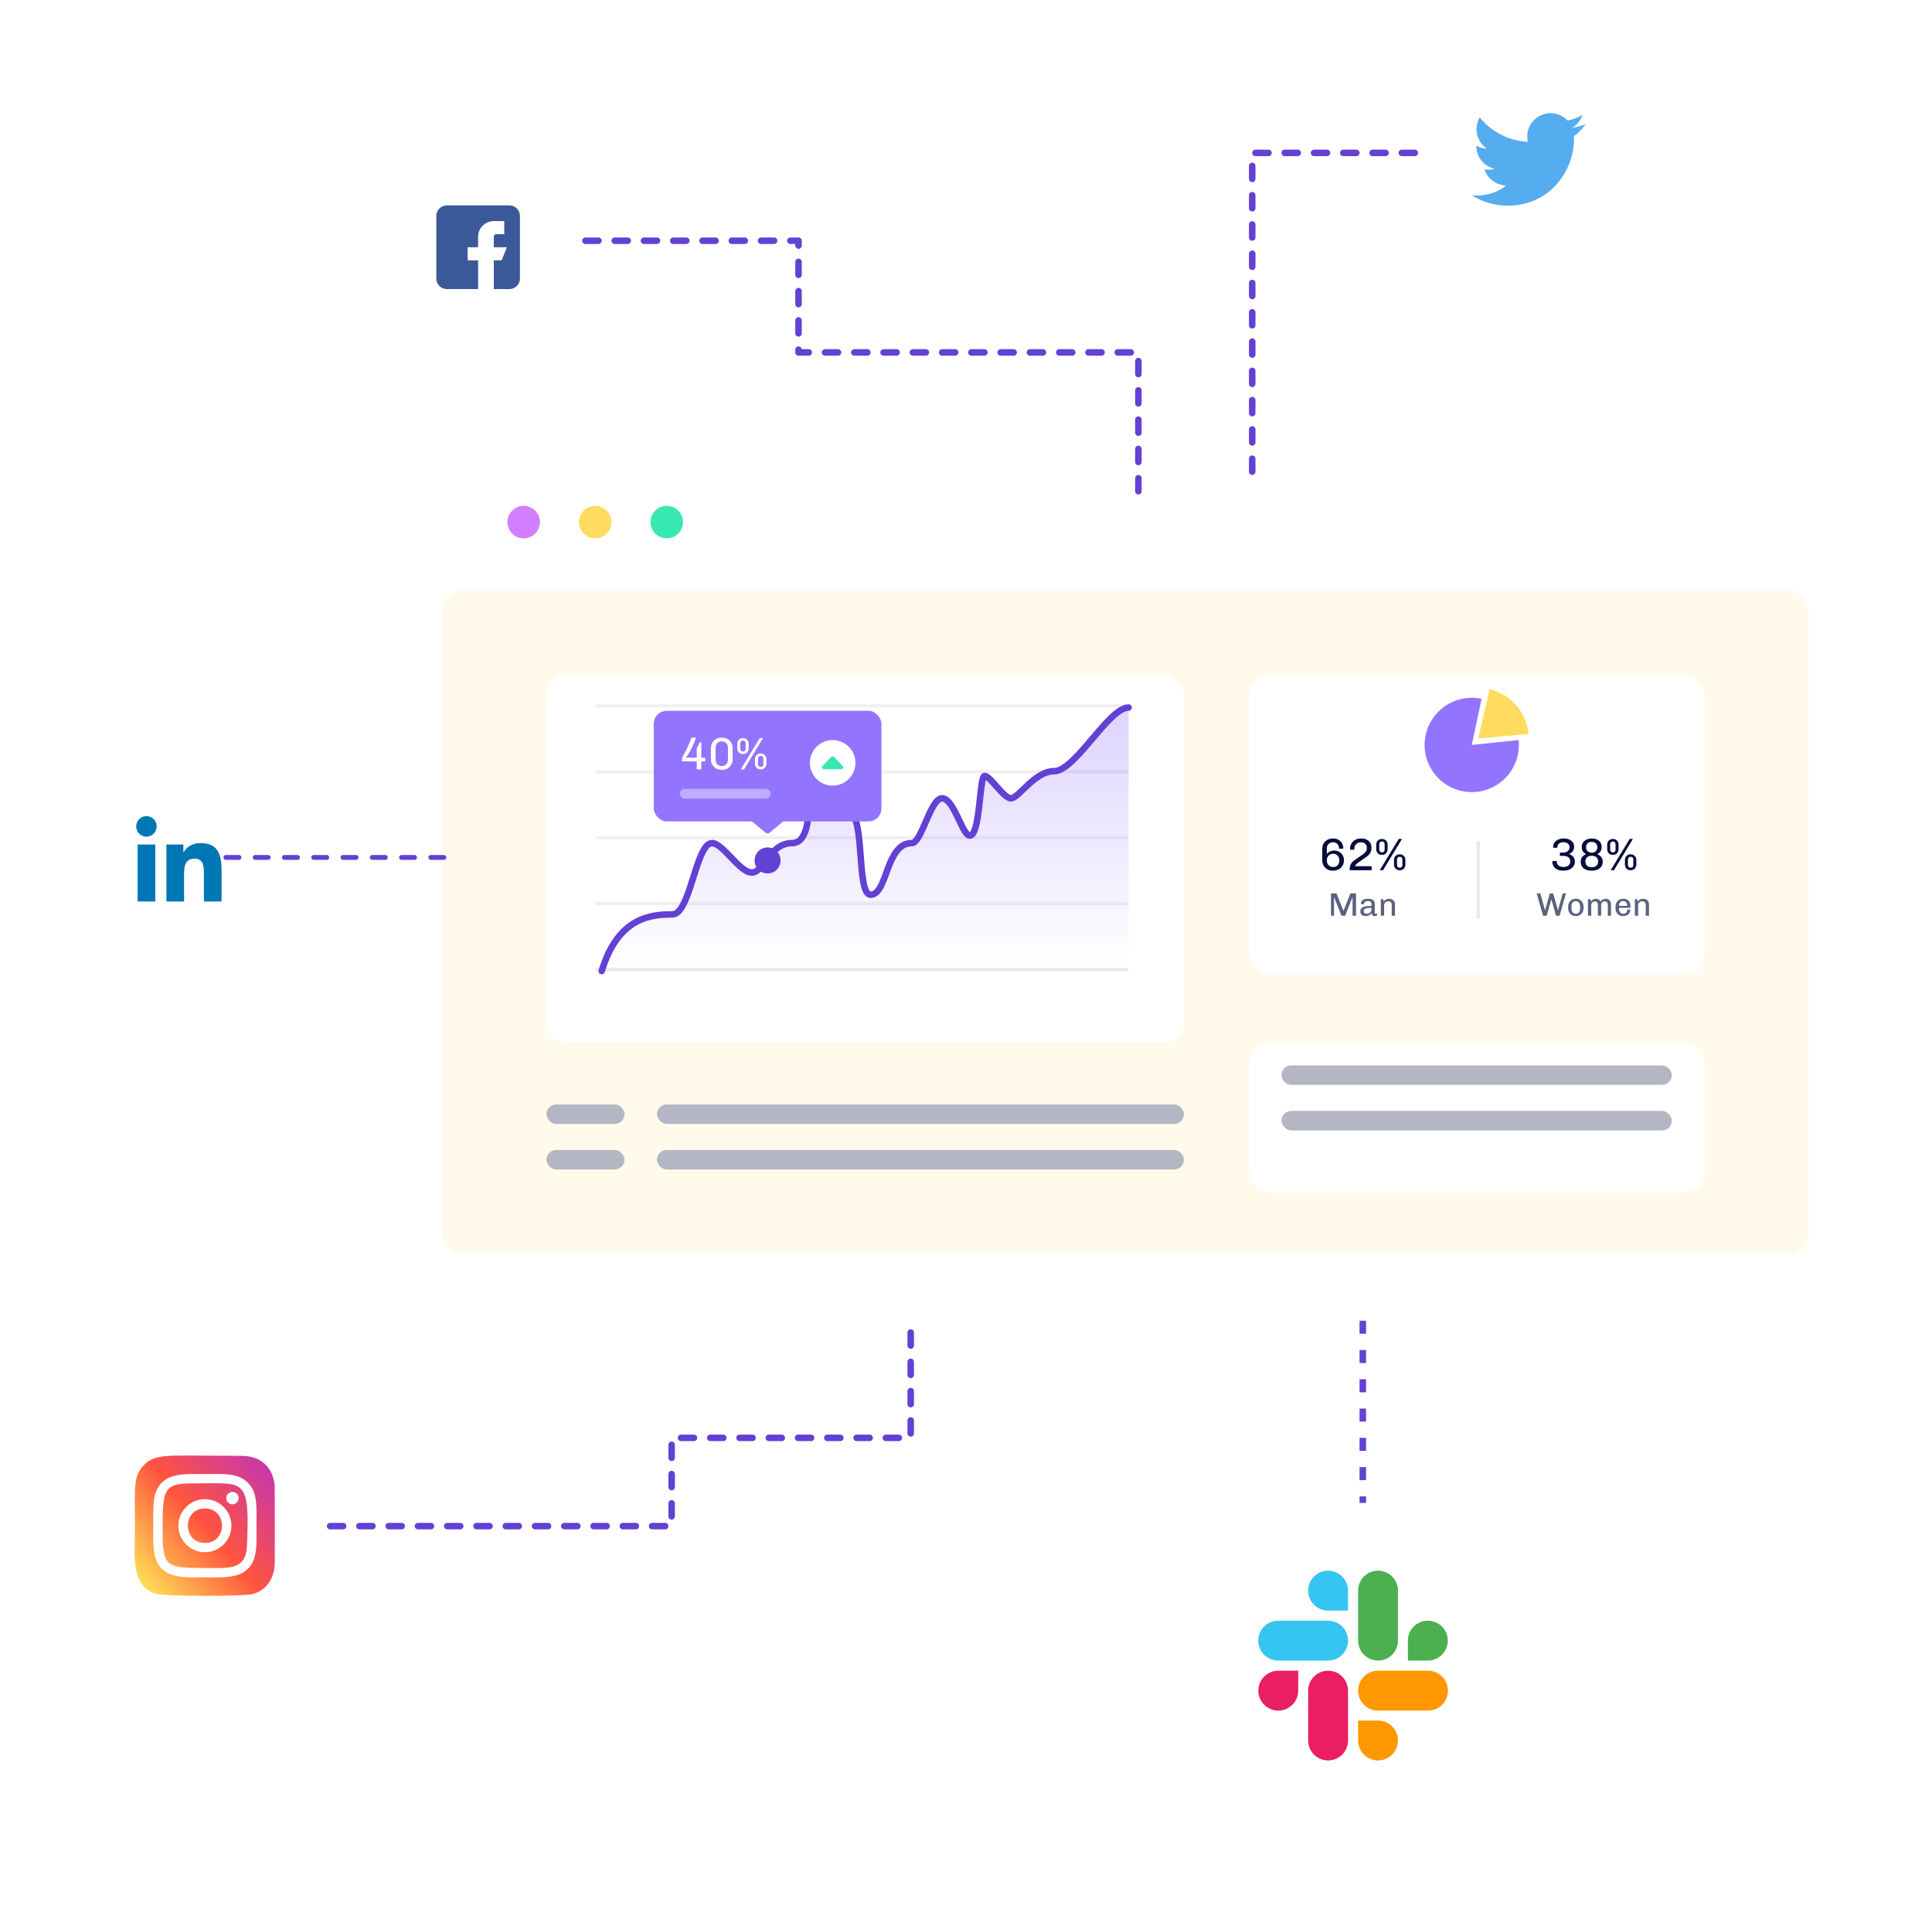 <svg width="594" height="588" viewBox="0 0 594 588" fill="none" xmlns="http://www.w3.org/2000/svg">
<g filter="url(#filter0_d_122_1727)">
<rect x="136" y="138.5" width="420" height="266" rx="6" fill="white"/>
</g>
<rect x="136" y="181.5" width="420" height="204" rx="6" fill="#FFFAEC"/>
<g filter="url(#filter1_d_122_1727)">
<rect x="384" y="201.5" width="140" height="92" rx="6" fill="white"/>
</g>
<line opacity="0.3" x1="454.5" y1="258.5" x2="454.5" y2="282.5" stroke="#B4B6C4"/>
<path d="M455.515 214.817C452.52 214.18 449.4 214.508 446.602 215.754C443.805 216.999 441.474 219.098 439.943 221.75C438.412 224.402 437.759 227.47 438.079 230.516C438.4 233.561 439.675 236.427 441.724 238.702C443.773 240.978 446.49 242.546 449.485 243.183C452.48 243.82 455.6 243.492 458.398 242.246C461.195 241.001 463.526 238.902 465.057 236.25C466.588 233.598 467.241 230.53 466.921 227.484L452.5 229L455.515 214.817Z" fill="#9374FF"/>
<path d="M457.971 211.894C461.161 212.627 464.037 214.351 466.187 216.819C468.337 219.287 469.651 222.372 469.94 225.633L454.5 227L457.971 211.894Z" fill="#FFDC60"/>
<path d="M409.728 267.64C409.112 267.64 408.561 267.505 408.076 267.234C407.591 266.954 407.208 266.571 406.928 266.086C406.657 265.601 406.522 265.041 406.522 264.406V260.99C406.522 260.346 406.662 259.781 406.942 259.296C407.222 258.811 407.605 258.433 408.09 258.162C408.575 257.891 409.126 257.756 409.742 257.756H409.91C410.498 257.756 411.025 257.882 411.492 258.134C411.959 258.377 412.327 258.731 412.598 259.198C412.869 259.665 413.004 260.229 413.004 260.892H411.688C411.688 260.248 411.511 259.758 411.156 259.422C410.811 259.077 410.372 258.904 409.84 258.904C409.476 258.904 409.149 258.988 408.86 259.156C408.571 259.315 408.342 259.539 408.174 259.828C408.015 260.117 407.936 260.444 407.936 260.808V262.516C408.207 262.171 408.543 261.909 408.944 261.732C409.345 261.545 409.751 261.452 410.162 261.452C410.731 261.452 411.245 261.578 411.702 261.83C412.159 262.073 412.523 262.418 412.794 262.866C413.065 263.314 413.2 263.846 413.2 264.462C413.2 265.097 413.051 265.652 412.752 266.128C412.463 266.604 412.066 266.977 411.562 267.248C411.058 267.509 410.498 267.64 409.882 267.64H409.728ZM409.868 266.534C410.269 266.534 410.61 266.45 410.89 266.282C411.17 266.105 411.389 265.862 411.548 265.554C411.707 265.246 411.786 264.891 411.786 264.49C411.786 264.07 411.702 263.711 411.534 263.412C411.375 263.104 411.151 262.866 410.862 262.698C410.582 262.53 410.251 262.446 409.868 262.446C409.485 262.446 409.149 262.535 408.86 262.712C408.571 262.88 408.342 263.118 408.174 263.426C408.015 263.725 407.936 264.075 407.936 264.476C407.936 264.896 408.015 265.26 408.174 265.568C408.342 265.876 408.571 266.114 408.86 266.282C409.159 266.45 409.495 266.534 409.868 266.534ZM414.981 267.5V267.066C414.981 266.478 415.107 265.974 415.359 265.554C415.611 265.134 415.975 264.756 416.451 264.42L419.125 262.572C419.433 262.357 419.695 262.096 419.909 261.788C420.124 261.48 420.231 261.111 420.231 260.682C420.231 260.131 420.068 259.702 419.741 259.394C419.424 259.086 418.957 258.932 418.341 258.932C417.968 258.932 417.632 259.016 417.333 259.184C417.044 259.352 416.815 259.581 416.647 259.87C416.479 260.159 416.395 260.486 416.395 260.85C416.395 260.915 416.395 260.976 416.395 261.032C416.395 261.088 416.4 261.144 416.409 261.2H415.079C415.079 261.135 415.079 261.088 415.079 261.06C415.079 261.023 415.079 260.985 415.079 260.948C415.079 260.323 415.219 259.772 415.499 259.296C415.789 258.811 416.181 258.433 416.675 258.162C417.179 257.891 417.753 257.756 418.397 257.756H418.565C419.219 257.756 419.774 257.877 420.231 258.12C420.698 258.363 421.053 258.699 421.295 259.128C421.547 259.548 421.673 260.047 421.673 260.626C421.673 261.111 421.589 261.536 421.421 261.9C421.263 262.264 421.043 262.581 420.763 262.852C420.493 263.123 420.185 263.375 419.839 263.608L417.347 265.33C417.207 265.423 417.086 265.531 416.983 265.652C416.881 265.764 416.801 265.876 416.745 265.988C416.699 266.091 416.666 266.184 416.647 266.268H421.715V267.5H414.981ZM424.211 267.5L430.049 257.896H431.043L425.219 267.5H424.211ZM424.813 262.796C424.486 262.796 424.197 262.721 423.945 262.572C423.693 262.413 423.492 262.203 423.343 261.942C423.203 261.681 423.133 261.396 423.133 261.088V259.59C423.133 259.282 423.203 259.002 423.343 258.75C423.492 258.489 423.693 258.283 423.945 258.134C424.197 257.975 424.486 257.896 424.813 257.896H424.939C425.284 257.896 425.578 257.975 425.821 258.134C426.073 258.283 426.269 258.489 426.409 258.75C426.558 259.002 426.633 259.282 426.633 259.59V261.088C426.633 261.396 426.558 261.681 426.409 261.942C426.269 262.203 426.073 262.413 425.821 262.572C425.578 262.721 425.289 262.796 424.953 262.796H424.813ZM424.883 262.026C425.153 262.026 425.359 261.947 425.499 261.788C425.639 261.629 425.709 261.429 425.709 261.186V259.492C425.709 259.259 425.639 259.063 425.499 258.904C425.359 258.745 425.153 258.666 424.883 258.666C424.631 258.666 424.43 258.745 424.281 258.904C424.131 259.063 424.057 259.259 424.057 259.492V261.186C424.057 261.429 424.131 261.629 424.281 261.788C424.43 261.947 424.631 262.026 424.883 262.026ZM430.273 267.514C429.946 267.514 429.657 267.439 429.405 267.29C429.153 267.131 428.952 266.921 428.803 266.66C428.663 266.399 428.593 266.114 428.593 265.806V264.308C428.593 264 428.663 263.72 428.803 263.468C428.952 263.207 429.153 263.001 429.405 262.852C429.657 262.693 429.946 262.614 430.273 262.614H430.399C430.744 262.614 431.038 262.693 431.281 262.852C431.533 263.001 431.729 263.207 431.869 263.468C432.018 263.72 432.093 264 432.093 264.308V265.806C432.093 266.114 432.018 266.399 431.869 266.66C431.729 266.921 431.533 267.131 431.281 267.29C431.038 267.439 430.749 267.514 430.413 267.514H430.273ZM430.343 266.744C430.613 266.744 430.819 266.665 430.959 266.506C431.099 266.338 431.169 266.137 431.169 265.904V264.21C431.169 263.977 431.099 263.781 430.959 263.622C430.819 263.463 430.613 263.384 430.343 263.384C430.091 263.384 429.89 263.463 429.741 263.622C429.591 263.781 429.517 263.977 429.517 264.21V265.904C429.517 266.137 429.591 266.338 429.741 266.506C429.89 266.665 430.091 266.744 430.343 266.744Z" fill="#060C3C"/>
<path d="M409.212 281.5V274.64H410.922L413.042 279.97H413.062L415.192 274.64H416.912V281.5H415.852V275.86H415.802L413.572 281.5H412.432L410.212 275.86H410.162V281.5H409.212ZM419.874 281.6C419.601 281.6 419.338 281.557 419.084 281.47C418.838 281.383 418.634 281.237 418.474 281.03C418.321 280.817 418.244 280.53 418.244 280.17C418.244 279.803 418.324 279.51 418.484 279.29C418.651 279.063 418.884 278.89 419.184 278.77C419.491 278.65 419.854 278.57 420.274 278.53C420.701 278.49 421.168 278.47 421.674 278.47V277.95C421.674 277.59 421.584 277.34 421.404 277.2C421.231 277.053 420.954 276.98 420.574 276.98C420.254 276.98 419.978 277.05 419.744 277.19C419.511 277.323 419.394 277.537 419.394 277.83V277.95H418.424C418.418 277.917 418.414 277.883 418.414 277.85C418.414 277.81 418.414 277.77 418.414 277.73C418.414 277.437 418.504 277.183 418.684 276.97C418.871 276.75 419.121 276.583 419.434 276.47C419.754 276.35 420.118 276.29 420.524 276.29H420.664C421.338 276.29 421.838 276.423 422.164 276.69C422.498 276.957 422.664 277.34 422.664 277.84V280.55C422.664 280.67 422.691 280.757 422.744 280.81C422.798 280.863 422.861 280.89 422.934 280.89C423.008 280.89 423.084 280.877 423.164 280.85C423.251 280.823 423.328 280.79 423.394 280.75V281.39C423.308 281.457 423.201 281.507 423.074 281.54C422.948 281.58 422.798 281.6 422.624 281.6C422.411 281.6 422.238 281.56 422.104 281.48C421.978 281.393 421.884 281.28 421.824 281.14C421.764 281 421.728 280.843 421.714 280.67C421.521 280.97 421.268 281.2 420.954 281.36C420.648 281.52 420.288 281.6 419.874 281.6ZM420.274 280.89C420.508 280.89 420.731 280.84 420.944 280.74C421.158 280.633 421.331 280.473 421.464 280.26C421.604 280.047 421.674 279.78 421.674 279.46V279.08C421.174 279.08 420.744 279.107 420.384 279.16C420.024 279.207 419.748 279.3 419.554 279.44C419.368 279.58 419.274 279.797 419.274 280.09C419.274 280.37 419.358 280.573 419.524 280.7C419.691 280.827 419.941 280.89 420.274 280.89ZM424.541 281.5V276.39H425.261L425.401 277.14C425.588 276.86 425.828 276.65 426.121 276.51C426.421 276.363 426.744 276.29 427.091 276.29C427.444 276.29 427.754 276.357 428.021 276.49C428.294 276.623 428.508 276.823 428.661 277.09C428.814 277.35 428.891 277.677 428.891 278.07V281.5H427.891V278.24C427.891 277.82 427.794 277.52 427.601 277.34C427.408 277.153 427.134 277.06 426.781 277.06C426.554 277.06 426.344 277.117 426.151 277.23C425.964 277.343 425.814 277.497 425.701 277.69C425.594 277.877 425.541 278.093 425.541 278.34V281.5H424.541Z" fill="#5D6180"/>
<path d="M480.546 267.64C479.874 267.64 479.291 267.523 478.796 267.29C478.311 267.057 477.937 266.735 477.676 266.324C477.415 265.913 477.284 265.447 477.284 264.924V264.672H478.614C478.614 265.316 478.801 265.783 479.174 266.072C479.547 266.361 480.051 266.506 480.686 266.506C481.293 266.506 481.792 266.361 482.184 266.072C482.576 265.783 482.772 265.353 482.772 264.784C482.772 264.392 482.683 264.075 482.506 263.832C482.329 263.58 482.086 263.398 481.778 263.286C481.479 263.165 481.153 263.104 480.798 263.104H479.594V262.082H480.672C481.008 262.082 481.321 262.021 481.61 261.9C481.899 261.779 482.128 261.597 482.296 261.354C482.473 261.111 482.562 260.813 482.562 260.458C482.562 260.103 482.478 259.814 482.31 259.59C482.142 259.357 481.913 259.184 481.624 259.072C481.344 258.96 481.027 258.904 480.672 258.904C480.093 258.904 479.636 259.049 479.3 259.338C478.964 259.627 478.796 260.047 478.796 260.598H477.522V260.36C477.522 259.828 477.662 259.371 477.942 258.988C478.231 258.596 478.614 258.293 479.09 258.078C479.566 257.863 480.103 257.756 480.7 257.756H480.896C481.475 257.756 481.997 257.859 482.464 258.064C482.931 258.269 483.299 258.568 483.57 258.96C483.841 259.343 483.976 259.8 483.976 260.332C483.976 260.705 483.906 261.032 483.766 261.312C483.635 261.583 483.458 261.816 483.234 262.012C483.01 262.199 482.758 262.357 482.478 262.488V262.558C482.973 262.717 483.383 262.987 483.71 263.37C484.037 263.743 484.2 264.247 484.2 264.882C484.2 265.423 484.051 265.899 483.752 266.31C483.453 266.721 483.043 267.047 482.52 267.29C482.007 267.523 481.423 267.64 480.77 267.64H480.546ZM489.327 267.64C488.674 267.64 488.095 267.537 487.591 267.332C487.087 267.127 486.695 266.823 486.415 266.422C486.135 266.011 485.995 265.507 485.995 264.91C485.995 264.294 486.145 263.804 486.443 263.44C486.742 263.067 487.129 262.782 487.605 262.586V262.53C487.232 262.343 486.924 262.087 486.681 261.76C486.439 261.424 486.317 260.976 486.317 260.416C486.317 259.847 486.453 259.366 486.723 258.974C486.994 258.582 487.363 258.283 487.829 258.078C488.305 257.863 488.837 257.756 489.425 257.756C490.023 257.756 490.545 257.863 490.993 258.078C491.451 258.283 491.805 258.582 492.057 258.974C492.309 259.366 492.435 259.847 492.435 260.416C492.435 260.789 492.379 261.111 492.267 261.382C492.155 261.653 492.001 261.881 491.805 262.068C491.619 262.255 491.399 262.409 491.147 262.53V262.586C491.633 262.819 492.025 263.109 492.323 263.454C492.622 263.79 492.771 264.275 492.771 264.91C492.771 265.47 492.631 265.955 492.351 266.366C492.081 266.777 491.689 267.094 491.175 267.318C490.671 267.533 490.055 267.64 489.327 267.64ZM489.383 266.576C490.046 266.576 490.536 266.417 490.853 266.1C491.18 265.783 491.343 265.353 491.343 264.812C491.343 264.261 491.171 263.832 490.825 263.524C490.48 263.216 489.999 263.062 489.383 263.062C488.767 263.062 488.287 263.221 487.941 263.538C487.605 263.855 487.437 264.28 487.437 264.812C487.437 265.353 487.596 265.783 487.913 266.1C488.231 266.417 488.721 266.576 489.383 266.576ZM489.369 262.11C489.864 262.11 490.275 261.97 490.601 261.69C490.937 261.401 491.105 260.99 491.105 260.458C491.105 259.926 490.947 259.52 490.629 259.24C490.321 258.951 489.901 258.806 489.369 258.806C488.837 258.806 488.417 258.951 488.109 259.24C487.801 259.529 487.647 259.935 487.647 260.458C487.647 260.99 487.811 261.401 488.137 261.69C488.473 261.97 488.884 262.11 489.369 262.11ZM495.211 267.5L501.049 257.896H502.043L496.219 267.5H495.211ZM495.813 262.796C495.486 262.796 495.197 262.721 494.945 262.572C494.693 262.413 494.492 262.203 494.343 261.942C494.203 261.681 494.133 261.396 494.133 261.088V259.59C494.133 259.282 494.203 259.002 494.343 258.75C494.492 258.489 494.693 258.283 494.945 258.134C495.197 257.975 495.486 257.896 495.813 257.896H495.939C496.284 257.896 496.578 257.975 496.821 258.134C497.073 258.283 497.269 258.489 497.409 258.75C497.558 259.002 497.633 259.282 497.633 259.59V261.088C497.633 261.396 497.558 261.681 497.409 261.942C497.269 262.203 497.073 262.413 496.821 262.572C496.578 262.721 496.289 262.796 495.953 262.796H495.813ZM495.883 262.026C496.153 262.026 496.359 261.947 496.499 261.788C496.639 261.629 496.709 261.429 496.709 261.186V259.492C496.709 259.259 496.639 259.063 496.499 258.904C496.359 258.745 496.153 258.666 495.883 258.666C495.631 258.666 495.43 258.745 495.281 258.904C495.131 259.063 495.057 259.259 495.057 259.492V261.186C495.057 261.429 495.131 261.629 495.281 261.788C495.43 261.947 495.631 262.026 495.883 262.026ZM501.273 267.514C500.946 267.514 500.657 267.439 500.405 267.29C500.153 267.131 499.952 266.921 499.803 266.66C499.663 266.399 499.593 266.114 499.593 265.806V264.308C499.593 264 499.663 263.72 499.803 263.468C499.952 263.207 500.153 263.001 500.405 262.852C500.657 262.693 500.946 262.614 501.273 262.614H501.399C501.744 262.614 502.038 262.693 502.281 262.852C502.533 263.001 502.729 263.207 502.869 263.468C503.018 263.72 503.093 264 503.093 264.308V265.806C503.093 266.114 503.018 266.399 502.869 266.66C502.729 266.921 502.533 267.131 502.281 267.29C502.038 267.439 501.749 267.514 501.413 267.514H501.273ZM501.343 266.744C501.613 266.744 501.819 266.665 501.959 266.506C502.099 266.338 502.169 266.137 502.169 265.904V264.21C502.169 263.977 502.099 263.781 501.959 263.622C501.819 263.463 501.613 263.384 501.343 263.384C501.091 263.384 500.89 263.463 500.741 263.622C500.591 263.781 500.517 263.977 500.517 264.21V265.904C500.517 266.137 500.591 266.338 500.741 266.506C500.89 266.665 501.091 266.744 501.343 266.744Z" fill="#060C3C"/>
<path d="M474.422 281.5L472.472 274.64H473.582L475.012 279.77H475.052L476.502 274.64H477.542L478.982 279.77H479.022L480.452 274.64H481.452L479.492 281.5H478.392L476.992 276.53H476.942L475.542 281.5H474.422ZM484.428 281.6C483.988 281.6 483.591 281.497 483.238 281.29C482.891 281.083 482.618 280.787 482.418 280.4C482.218 280.013 482.118 279.557 482.118 279.03V278.86C482.118 278.32 482.218 277.86 482.418 277.48C482.618 277.093 482.891 276.8 483.238 276.6C483.591 276.393 483.988 276.29 484.428 276.29H484.558C485.005 276.29 485.401 276.393 485.748 276.6C486.095 276.807 486.368 277.103 486.568 277.49C486.768 277.87 486.868 278.327 486.868 278.86V279.03C486.868 279.557 486.768 280.013 486.568 280.4C486.368 280.787 486.091 281.083 485.738 281.29C485.391 281.497 484.998 281.6 484.558 281.6H484.428ZM484.488 280.89C484.741 280.89 484.968 280.83 485.168 280.71C485.368 280.59 485.528 280.41 485.648 280.17C485.768 279.93 485.828 279.633 485.828 279.28V278.61C485.828 278.25 485.768 277.953 485.648 277.72C485.528 277.48 485.368 277.3 485.168 277.18C484.968 277.06 484.741 277 484.488 277C484.241 277 484.018 277.06 483.818 277.18C483.618 277.3 483.458 277.48 483.338 277.72C483.218 277.953 483.158 278.25 483.158 278.61V279.28C483.158 279.633 483.218 279.93 483.338 280.17C483.458 280.41 483.618 280.59 483.818 280.71C484.018 280.83 484.241 280.89 484.488 280.89ZM488.227 281.5V276.39H488.967L489.117 277.14C489.283 276.873 489.49 276.667 489.737 276.52C489.983 276.367 490.267 276.29 490.587 276.29C490.92 276.29 491.217 276.357 491.477 276.49C491.737 276.623 491.94 276.837 492.087 277.13C492.233 276.883 492.437 276.683 492.697 276.53C492.963 276.37 493.277 276.29 493.637 276.29C493.963 276.29 494.253 276.357 494.507 276.49C494.76 276.623 494.957 276.823 495.097 277.09C495.243 277.35 495.317 277.677 495.317 278.07V281.5H494.327V278.29C494.327 277.863 494.24 277.553 494.067 277.36C493.9 277.167 493.66 277.07 493.347 277.07C493.14 277.07 492.953 277.123 492.787 277.23C492.627 277.337 492.5 277.487 492.407 277.68C492.32 277.873 492.277 278.09 492.277 278.33V281.5H491.277V278.29C491.277 277.863 491.19 277.553 491.017 277.36C490.85 277.167 490.607 277.07 490.287 277.07C490.08 277.07 489.897 277.123 489.737 277.23C489.577 277.337 489.45 277.487 489.357 277.68C489.27 277.873 489.227 278.09 489.227 278.33V281.5H488.227ZM498.988 281.6C498.534 281.6 498.134 281.503 497.788 281.31C497.448 281.11 497.181 280.82 496.988 280.44C496.794 280.053 496.698 279.59 496.698 279.05V278.84C496.698 278.293 496.798 277.83 496.998 277.45C497.204 277.07 497.484 276.783 497.838 276.59C498.191 276.39 498.594 276.29 499.048 276.29H499.158C499.571 276.29 499.938 276.377 500.258 276.55C500.578 276.723 500.824 276.97 500.998 277.29C501.178 277.61 501.268 277.99 501.268 278.43V279.07H497.738C497.738 279.45 497.788 279.777 497.888 280.05C497.994 280.323 498.144 280.533 498.338 280.68C498.538 280.82 498.781 280.89 499.068 280.89C499.308 280.89 499.521 280.843 499.708 280.75C499.894 280.657 500.044 280.513 500.158 280.32C500.271 280.127 500.328 279.887 500.328 279.6H501.268C501.268 280.007 501.171 280.36 500.978 280.66C500.784 280.96 500.521 281.193 500.188 281.36C499.861 281.52 499.491 281.6 499.078 281.6H498.988ZM497.748 278.47H500.288C500.288 277.97 500.178 277.6 499.958 277.36C499.744 277.12 499.444 277 499.058 277C498.704 277 498.401 277.123 498.148 277.37C497.901 277.617 497.768 277.983 497.748 278.47ZM502.641 281.5V276.39H503.361L503.501 277.14C503.687 276.86 503.927 276.65 504.221 276.51C504.521 276.363 504.844 276.29 505.191 276.29C505.544 276.29 505.854 276.357 506.121 276.49C506.394 276.623 506.607 276.823 506.761 277.09C506.914 277.35 506.991 277.677 506.991 278.07V281.5H505.991V278.24C505.991 277.82 505.894 277.52 505.701 277.34C505.507 277.153 505.234 277.06 504.881 277.06C504.654 277.06 504.444 277.117 504.251 277.23C504.064 277.343 503.914 277.497 503.801 277.69C503.694 277.877 503.641 278.093 503.641 278.34V281.5H502.641Z" fill="#5D6180"/>
<g filter="url(#filter2_d_122_1727)">
<rect x="384" y="314.5" width="140" height="46" rx="6" fill="white"/>
</g>
<rect x="394" y="327.5" width="120" height="6" rx="3" fill="#B4B6C4"/>
<rect x="394" y="341.5" width="120" height="6" rx="3" fill="#B4B6C4"/>
<rect x="202" y="339.5" width="162" height="6" rx="3" fill="#B4B6C4"/>
<rect x="168" y="339.5" width="24" height="6" rx="3" fill="#B4B6C4"/>
<rect x="202" y="353.5" width="162" height="6" rx="3" fill="#B4B6C4"/>
<rect x="168" y="353.5" width="24" height="6" rx="3" fill="#B4B6C4"/>
<g filter="url(#filter3_d_122_1727)">
<rect x="168" y="201.5" width="196" height="113" rx="6" fill="white"/>
</g>
<line opacity="0.3" x1="183.5" y1="298" x2="346.5" y2="298" stroke="#B4B6C4" stroke-linecap="round"/>
<line opacity="0.2" x1="183.5" y1="277.75" x2="346.5" y2="277.75" stroke="#B4B6C4" stroke-linecap="round"/>
<line opacity="0.2" x1="183.5" y1="257.5" x2="346.5" y2="257.5" stroke="#B4B6C4" stroke-linecap="round"/>
<line opacity="0.2" x1="183.5" y1="237.25" x2="346.5" y2="237.25" stroke="#B4B6C4" stroke-linecap="round"/>
<line opacity="0.2" x1="183.5" y1="217" x2="346.5" y2="217" stroke="#B4B6C4" stroke-linecap="round"/>
<path opacity="0.4" d="M205.721 281.089C199.316 281.089 189.059 281.818 184 298.5H347V217.5C340.857 217.5 329.595 237.063 323.073 237.063C317.064 237.063 312.262 245.395 309.799 245.395C307.571 245.395 303.417 238.512 301.746 238.512C300.076 238.512 300.47 256.864 297.128 256.864C294.901 256.864 292.278 245.395 288.658 245.395C285.038 245.395 282.373 259.175 279.33 259.175C271.254 259.175 271.95 275.033 266.659 275.033C262.204 275.033 265.035 250.051 260.022 250.051C253.618 250.051 254.963 233.44 250.786 233.44C245.495 233.44 251.159 259.175 242.525 259.175C235.563 259.175 233.901 268.172 230.156 268.22C226.411 268.267 221.269 259.175 217.927 259.175C212.914 259.175 211.29 281.089 205.721 281.089Z" fill="url(#paint0_linear_122_1727)"/>
<path d="M185 298.5C190.059 281.818 200.316 281.089 206.721 281.089C212.29 281.089 213.914 259.175 218.927 259.175C222.269 259.175 227.411 268.267 231.156 268.22C234.901 268.172 236.563 259.175 243.525 259.175C252.159 259.175 246.495 233.44 251.786 233.44C255.963 233.44 254.618 250.051 261.022 250.051C266.035 250.051 263.204 275.033 267.659 275.033C272.95 275.033 272.254 259.175 280.33 259.175C283.373 259.175 286.038 245.395 289.658 245.395C293.278 245.395 295.901 256.864 298.128 256.864C301.47 256.864 301.076 238.512 302.746 238.512C304.417 238.512 308.571 245.395 310.799 245.395C313.262 245.395 318.064 237.063 324.073 237.063C330.595 237.063 340.857 217.5 347 217.5" stroke="#6241D4" stroke-width="2" stroke-linecap="round" stroke-linejoin="round"/>
<circle cx="236" cy="264.5" r="4" fill="#6241D4"/>
<path d="M236.64 255.967C236.269 256.276 235.731 256.276 235.36 255.967L228.244 250.036C226.807 248.839 227.654 246.5 229.524 246.5L242.476 246.5C244.346 246.5 245.193 248.839 243.756 250.036L236.64 255.967Z" fill="#9374FF"/>
<rect x="201" y="218.5" width="70" height="34" rx="4" fill="#9374FF"/>
<rect opacity="0.4" x="209" y="242.5" width="28" height="3" rx="1.5" fill="white"/>
<path d="M214.222 236.5V234.05H209.686V232.902C209.807 232.715 209.966 232.449 210.162 232.104C210.358 231.759 210.568 231.362 210.792 230.914C211.025 230.466 211.254 229.999 211.478 229.514C211.702 229.019 211.912 228.534 212.108 228.058C212.313 227.582 212.481 227.148 212.612 226.756H213.956C213.844 227.176 213.69 227.629 213.494 228.114C213.298 228.59 213.083 229.071 212.85 229.556C212.626 230.032 212.388 230.489 212.136 230.928C211.893 231.367 211.66 231.759 211.436 232.104C211.212 232.44 211.007 232.711 210.82 232.916H214.222V230.046C214.287 229.943 214.357 229.813 214.432 229.654C214.516 229.486 214.595 229.318 214.67 229.15C214.754 228.973 214.829 228.805 214.894 228.646C214.969 228.478 215.02 228.333 215.048 228.212H215.622V232.916H216.84V234.05H215.622V236.5H214.222ZM221.785 236.64C221.188 236.64 220.647 236.505 220.161 236.234C219.676 235.954 219.289 235.571 218.999 235.086C218.719 234.601 218.579 234.041 218.579 233.406V229.99C218.579 229.355 218.719 228.795 218.999 228.31C219.289 227.825 219.676 227.447 220.161 227.176C220.647 226.896 221.188 226.756 221.785 226.756H222.051C222.658 226.756 223.199 226.896 223.675 227.176C224.161 227.447 224.543 227.825 224.823 228.31C225.103 228.795 225.243 229.355 225.243 229.99V233.406C225.243 234.041 225.103 234.601 224.823 235.086C224.543 235.571 224.161 235.954 223.675 236.234C223.199 236.505 222.658 236.64 222.051 236.64H221.785ZM221.911 235.52C222.275 235.52 222.602 235.436 222.891 235.268C223.181 235.091 223.405 234.857 223.563 234.568C223.731 234.279 223.815 233.952 223.815 233.588V229.808C223.815 229.435 223.731 229.103 223.563 228.814C223.405 228.525 223.181 228.296 222.891 228.128C222.602 227.96 222.275 227.876 221.911 227.876C221.547 227.876 221.221 227.96 220.931 228.128C220.651 228.296 220.427 228.525 220.259 228.814C220.091 229.103 220.007 229.435 220.007 229.808V233.588C220.007 233.952 220.091 234.279 220.259 234.568C220.427 234.857 220.651 235.091 220.931 235.268C221.221 235.436 221.547 235.52 221.911 235.52ZM227.753 236.5L233.591 226.896H234.585L228.761 236.5H227.753ZM228.355 231.796C228.028 231.796 227.739 231.721 227.487 231.572C227.235 231.413 227.034 231.203 226.885 230.942C226.745 230.681 226.675 230.396 226.675 230.088V228.59C226.675 228.282 226.745 228.002 226.885 227.75C227.034 227.489 227.235 227.283 227.487 227.134C227.739 226.975 228.028 226.896 228.355 226.896H228.481C228.826 226.896 229.12 226.975 229.363 227.134C229.615 227.283 229.811 227.489 229.951 227.75C230.1 228.002 230.175 228.282 230.175 228.59V230.088C230.175 230.396 230.1 230.681 229.951 230.942C229.811 231.203 229.615 231.413 229.363 231.572C229.12 231.721 228.831 231.796 228.495 231.796H228.355ZM228.425 231.026C228.695 231.026 228.901 230.947 229.041 230.788C229.181 230.629 229.251 230.429 229.251 230.186V228.492C229.251 228.259 229.181 228.063 229.041 227.904C228.901 227.745 228.695 227.666 228.425 227.666C228.173 227.666 227.972 227.745 227.823 227.904C227.673 228.063 227.599 228.259 227.599 228.492V230.186C227.599 230.429 227.673 230.629 227.823 230.788C227.972 230.947 228.173 231.026 228.425 231.026ZM233.815 236.514C233.488 236.514 233.199 236.439 232.947 236.29C232.695 236.131 232.494 235.921 232.345 235.66C232.205 235.399 232.135 235.114 232.135 234.806V233.308C232.135 233 232.205 232.72 232.345 232.468C232.494 232.207 232.695 232.001 232.947 231.852C233.199 231.693 233.488 231.614 233.815 231.614H233.941C234.286 231.614 234.58 231.693 234.823 231.852C235.075 232.001 235.271 232.207 235.411 232.468C235.56 232.72 235.635 233 235.635 233.308V234.806C235.635 235.114 235.56 235.399 235.411 235.66C235.271 235.921 235.075 236.131 234.823 236.29C234.58 236.439 234.291 236.514 233.955 236.514H233.815ZM233.885 235.744C234.155 235.744 234.361 235.665 234.501 235.506C234.641 235.338 234.711 235.137 234.711 234.904V233.21C234.711 232.977 234.641 232.781 234.501 232.622C234.361 232.463 234.155 232.384 233.885 232.384C233.633 232.384 233.432 232.463 233.283 232.622C233.133 232.781 233.059 232.977 233.059 233.21V234.904C233.059 235.137 233.133 235.338 233.283 235.506C233.432 235.665 233.633 235.744 233.885 235.744Z" fill="white"/>
<circle cx="256" cy="234.5" r="7" fill="white"/>
<path d="M256.513 232.743C256.249 232.461 255.751 232.461 255.487 232.743L252.867 235.541C252.518 235.913 252.825 236.469 253.38 236.469L258.62 236.469C259.175 236.469 259.482 235.913 259.133 235.541L256.513 232.743Z" fill="#38E7B2"/>
<circle cx="161" cy="160.5" r="5" fill="#D280FF"/>
<circle cx="183" cy="160.5" r="5" fill="#FFDC60"/>
<circle cx="205" cy="160.5" r="5" fill="#38E7B2"/>
<g filter="url(#filter4_d_122_1727)">
<rect x="117" y="46" width="60" height="60" rx="6" fill="white"/>
</g>
<g clip-path="url(#clip0_122_1727)">
<path d="M156.643 63.143H137.357C135.584 63.143 134.143 64.584 134.143 66.357V85.643C134.143 87.415 135.584 88.857 137.357 88.857H156.643C158.415 88.857 159.857 87.415 159.857 85.643V66.357C159.857 64.584 158.415 63.143 156.643 63.143Z" fill="#3B5999"/>
<path d="M151.821 76V72.785C151.821 71.898 152.541 71.982 153.428 71.982H155.035V67.964H151.821C149.157 67.964 146.999 70.122 146.999 72.785V76H143.785V80.017H146.999V88.857H151.821V80.017H154.232L155.839 76H151.821Z" fill="white"/>
</g>
<g filter="url(#filter5_d_122_1727)">
<rect x="435" y="14" width="70" height="70" rx="6" fill="white"/>
</g>
<g clip-path="url(#clip1_122_1727)">
<path d="M483.93 42.801C483.93 42.484 483.918 42.176 483.904 41.873C485.327 40.862 486.524 39.601 487.5 38.148V38.147C486.198 38.717 484.812 39.096 483.366 39.28C484.853 38.392 485.989 36.996 486.523 35.315C485.136 36.142 483.605 36.725 481.973 37.052C480.656 35.649 478.779 34.781 476.732 34.781C472.759 34.781 469.561 38.006 469.561 41.958C469.561 42.526 469.609 43.073 469.727 43.594C463.763 43.302 458.484 40.444 454.937 36.088C454.319 37.163 453.954 38.392 453.954 39.715C453.954 42.2 455.233 44.402 457.142 45.678C455.988 45.656 454.858 45.321 453.9 44.794V44.873C453.9 48.36 456.386 51.256 459.649 51.924C458.552 52.224 457.202 52.213 456.41 52.038C457.339 54.879 459.978 56.968 463.114 57.037C460.672 58.946 457.572 60.096 454.216 60.096C453.629 60.096 453.064 60.07 452.5 59.999C455.679 62.048 459.445 63.219 463.507 63.219C476.711 63.219 483.93 52.281 483.93 42.801Z" fill="#55ACEE"/>
</g>
<g filter="url(#filter6_d_122_1727)">
<rect x="366" y="462" width="100" height="100" rx="6" fill="white"/>
</g>
<g clip-path="url(#clip2_122_1727)">
<path d="M408.327 513.582C404.943 513.582 402.199 516.326 402.199 519.709V535.037C402.199 538.42 404.943 541.164 408.327 541.164C411.71 541.164 414.454 538.42 414.454 535.037V519.709C414.452 516.326 411.708 513.582 408.327 513.582Z" fill="#E91E63"/>
<path d="M386.881 519.709C386.881 523.095 389.627 525.842 393.013 525.842C396.399 525.842 399.145 523.095 399.145 519.709V513.577H393.018C393.016 513.577 393.016 513.577 393.013 513.577C389.627 513.577 386.881 516.324 386.881 519.709Z" fill="#E91E63"/>
<path d="M408.335 482.83C408.332 482.83 408.33 482.83 408.328 482.83C404.942 482.83 402.195 485.577 402.195 488.962C402.195 492.348 404.942 495.095 408.328 495.095H414.455V488.962C414.455 488.96 414.455 488.955 414.455 488.95C414.453 485.569 411.713 482.83 408.335 482.83Z" fill="#36C5F0"/>
<path d="M392.972 510.469H408.328C411.714 510.469 414.461 507.722 414.461 504.336C414.461 500.951 411.714 498.204 408.328 498.204H392.972C389.586 498.204 386.84 500.951 386.84 504.336C386.84 507.722 389.586 510.469 392.972 510.469Z" fill="#36C5F0"/>
<path d="M438.987 498.201C435.606 498.201 432.867 500.94 432.867 504.321V504.333V510.466H438.995C442.38 510.466 445.127 507.719 445.127 504.333C445.127 500.948 442.38 498.201 438.995 498.201C438.992 498.201 438.99 498.201 438.987 498.201Z" fill="#4CAF50"/>
<path d="M417.559 488.963V504.337C417.559 507.72 420.303 510.464 423.686 510.464C427.069 510.464 429.813 507.72 429.813 504.337V488.963C429.813 485.58 427.069 482.836 423.686 482.836C420.303 482.836 417.559 485.58 417.559 488.963Z" fill="#4CAF50"/>
<path d="M429.811 535.032C429.811 531.648 427.067 528.904 423.684 528.904H417.557V535.037C417.559 538.417 420.301 541.159 423.684 541.159C427.067 541.159 429.811 538.415 429.811 535.032Z" fill="#FF9800"/>
<path d="M439.039 513.577H423.683C420.297 513.577 417.551 516.324 417.551 519.709C417.551 523.095 420.297 525.842 423.683 525.842H439.039C442.425 525.842 445.172 523.095 445.172 519.709C445.172 516.324 442.425 513.577 439.039 513.577Z" fill="#FF9800"/>
</g>
<g filter="url(#filter7_d_122_1727)">
<rect x="20" y="426" width="86" height="86" rx="6" fill="white"/>
</g>
<g clip-path="url(#clip3_122_1727)">
<path d="M44.186 450.425C40.807 453.935 41.498 457.664 41.498 468.99C41.498 478.397 39.857 487.826 48.447 490.046C51.129 490.736 74.893 490.736 77.572 490.043C81.148 489.12 84.058 486.219 84.456 481.161C84.511 480.455 84.511 457.538 84.454 456.818C84.031 451.43 80.715 448.325 76.345 447.697C75.343 447.551 75.142 447.508 70.004 447.499C51.777 447.508 47.782 446.697 44.186 450.425Z" fill="url(#paint1_linear_122_1727)"/>
<path d="M62.996 453.124C56.491 453.124 50.313 452.545 47.954 458.601C46.979 461.102 47.12 464.35 47.12 469.001C47.12 473.083 46.99 476.919 47.954 479.4C50.308 485.46 56.536 484.879 62.993 484.879C69.222 484.879 75.646 485.528 78.034 479.4C79.01 476.874 78.867 473.674 78.867 469.001C78.867 462.799 79.209 458.794 76.201 455.788C73.155 452.742 69.036 453.124 62.989 453.124H62.996ZM61.574 455.985C75.144 455.964 76.871 454.455 75.918 475.412C75.579 482.824 69.936 482.011 62.998 482.011C50.349 482.011 49.985 481.649 49.985 468.994C49.985 456.193 50.989 455.992 61.574 455.981V455.985ZM71.471 458.621C70.419 458.621 69.566 459.473 69.566 460.525C69.566 461.577 70.419 462.43 71.471 462.43C72.523 462.43 73.376 461.577 73.376 460.525C73.376 459.473 72.523 458.621 71.471 458.621ZM62.996 460.848C58.494 460.848 54.844 464.499 54.844 469.001C54.844 473.504 58.494 477.154 62.996 477.154C67.499 477.154 71.147 473.504 71.147 469.001C71.147 464.499 67.499 460.848 62.996 460.848ZM62.996 463.709C69.993 463.709 70.002 474.294 62.996 474.294C56.002 474.294 55.991 463.709 62.996 463.709Z" fill="white"/>
</g>
<g filter="url(#filter8_d_122_1727)">
<rect x="20" y="229" width="70" height="70" rx="6" fill="white"/>
</g>
<g clip-path="url(#clip4_122_1727)">
<path d="M68.119 277.125V277.124H68.125V267.497C68.125 262.787 67.111 259.159 61.605 259.159C58.959 259.159 57.182 260.612 56.457 261.989H56.381V259.599H51.16V277.124H56.596V268.446C56.596 266.161 57.029 263.952 59.859 263.952C62.647 263.952 62.688 266.559 62.688 268.593V277.125H68.119Z" fill="#0077B5"/>
<path d="M42.309 259.6H47.751V277.125H42.309V259.6Z" fill="#0077B5"/>
<path d="M45.027 250.875C43.287 250.875 41.875 252.287 41.875 254.027C41.875 255.767 43.287 257.209 45.027 257.209C46.767 257.209 48.179 255.767 48.179 254.027C48.178 252.287 46.766 250.875 45.027 250.875V250.875Z" fill="#0077B5"/>
</g>
<path d="M69.457 263.576H136.522" stroke="#6241D4" stroke-width="1.5" stroke-linecap="round" stroke-linejoin="round" stroke-dasharray="4 5"/>
<path d="M101.5 469.131H206.5V442H280V405.5" stroke="#6241D4" stroke-width="2" stroke-linecap="round" stroke-linejoin="round" stroke-dasharray="4 5"/>
<path d="M419 406L419 462" stroke="#6241D4" stroke-width="2" stroke-dasharray="4 5"/>
<path d="M435 47H385V145" stroke="#6241D4" stroke-width="2" stroke-linecap="round" stroke-linejoin="round" stroke-dasharray="4 5"/>
<path d="M180 74H245.51V108.336H350V154" stroke="#6241D4" stroke-width="2" stroke-linecap="round" stroke-linejoin="round" stroke-dasharray="4 5"/>
<defs>
<filter id="filter0_d_122_1727" x="98" y="108.5" width="496" height="342" filterUnits="userSpaceOnUse" color-interpolation-filters="sRGB">
<feFlood flood-opacity="0" result="BackgroundImageFix"/>
<feColorMatrix in="SourceAlpha" type="matrix" values="0 0 0 0 0 0 0 0 0 0 0 0 0 0 0 0 0 0 127 0" result="hardAlpha"/>
<feMorphology radius="2" operator="erode" in="SourceAlpha" result="effect1_dropShadow_122_1727"/>
<feOffset dy="8"/>
<feGaussianBlur stdDeviation="20"/>
<feColorMatrix type="matrix" values="0 0 0 0 0.024 0 0 0 0 0.047 0 0 0 0 0.231 0 0 0 0.08 0"/>
<feBlend mode="normal" in2="BackgroundImageFix" result="effect1_dropShadow_122_1727"/>
<feBlend mode="normal" in="SourceGraphic" in2="effect1_dropShadow_122_1727" result="shape"/>
</filter>
<filter id="filter1_d_122_1727" x="364" y="187.5" width="180" height="132" filterUnits="userSpaceOnUse" color-interpolation-filters="sRGB">
<feFlood flood-opacity="0" result="BackgroundImageFix"/>
<feColorMatrix in="SourceAlpha" type="matrix" values="0 0 0 0 0 0 0 0 0 0 0 0 0 0 0 0 0 0 127 0" result="hardAlpha"/>
<feOffset dy="6"/>
<feGaussianBlur stdDeviation="10"/>
<feColorMatrix type="matrix" values="0 0 0 0 0.11 0 0 0 0 0.141 0 0 0 0 0.412 0 0 0 0.05 0"/>
<feBlend mode="normal" in2="BackgroundImageFix" result="effect1_dropShadow_122_1727"/>
<feBlend mode="normal" in="SourceGraphic" in2="effect1_dropShadow_122_1727" result="shape"/>
</filter>
<filter id="filter2_d_122_1727" x="364" y="300.5" width="180" height="86" filterUnits="userSpaceOnUse" color-interpolation-filters="sRGB">
<feFlood flood-opacity="0" result="BackgroundImageFix"/>
<feColorMatrix in="SourceAlpha" type="matrix" values="0 0 0 0 0 0 0 0 0 0 0 0 0 0 0 0 0 0 127 0" result="hardAlpha"/>
<feOffset dy="6"/>
<feGaussianBlur stdDeviation="10"/>
<feColorMatrix type="matrix" values="0 0 0 0 0.11 0 0 0 0 0.141 0 0 0 0 0.412 0 0 0 0.05 0"/>
<feBlend mode="normal" in2="BackgroundImageFix" result="effect1_dropShadow_122_1727"/>
<feBlend mode="normal" in="SourceGraphic" in2="effect1_dropShadow_122_1727" result="shape"/>
</filter>
<filter id="filter3_d_122_1727" x="148" y="187.5" width="236" height="153" filterUnits="userSpaceOnUse" color-interpolation-filters="sRGB">
<feFlood flood-opacity="0" result="BackgroundImageFix"/>
<feColorMatrix in="SourceAlpha" type="matrix" values="0 0 0 0 0 0 0 0 0 0 0 0 0 0 0 0 0 0 127 0" result="hardAlpha"/>
<feOffset dy="6"/>
<feGaussianBlur stdDeviation="10"/>
<feColorMatrix type="matrix" values="0 0 0 0 0.11 0 0 0 0 0.141 0 0 0 0 0.412 0 0 0 0.05 0"/>
<feBlend mode="normal" in2="BackgroundImageFix" result="effect1_dropShadow_122_1727"/>
<feBlend mode="normal" in="SourceGraphic" in2="effect1_dropShadow_122_1727" result="shape"/>
</filter>
<filter id="filter4_d_122_1727" x="97" y="32" width="100" height="100" filterUnits="userSpaceOnUse" color-interpolation-filters="sRGB">
<feFlood flood-opacity="0" result="BackgroundImageFix"/>
<feColorMatrix in="SourceAlpha" type="matrix" values="0 0 0 0 0 0 0 0 0 0 0 0 0 0 0 0 0 0 127 0" result="hardAlpha"/>
<feOffset dy="6"/>
<feGaussianBlur stdDeviation="10"/>
<feColorMatrix type="matrix" values="0 0 0 0 0.11 0 0 0 0 0.141 0 0 0 0 0.412 0 0 0 0.05 0"/>
<feBlend mode="normal" in2="BackgroundImageFix" result="effect1_dropShadow_122_1727"/>
<feBlend mode="normal" in="SourceGraphic" in2="effect1_dropShadow_122_1727" result="shape"/>
</filter>
<filter id="filter5_d_122_1727" x="415" y="0" width="110" height="110" filterUnits="userSpaceOnUse" color-interpolation-filters="sRGB">
<feFlood flood-opacity="0" result="BackgroundImageFix"/>
<feColorMatrix in="SourceAlpha" type="matrix" values="0 0 0 0 0 0 0 0 0 0 0 0 0 0 0 0 0 0 127 0" result="hardAlpha"/>
<feOffset dy="6"/>
<feGaussianBlur stdDeviation="10"/>
<feColorMatrix type="matrix" values="0 0 0 0 0.11 0 0 0 0 0.141 0 0 0 0 0.412 0 0 0 0.05 0"/>
<feBlend mode="normal" in2="BackgroundImageFix" result="effect1_dropShadow_122_1727"/>
<feBlend mode="normal" in="SourceGraphic" in2="effect1_dropShadow_122_1727" result="shape"/>
</filter>
<filter id="filter6_d_122_1727" x="346" y="448" width="140" height="140" filterUnits="userSpaceOnUse" color-interpolation-filters="sRGB">
<feFlood flood-opacity="0" result="BackgroundImageFix"/>
<feColorMatrix in="SourceAlpha" type="matrix" values="0 0 0 0 0 0 0 0 0 0 0 0 0 0 0 0 0 0 127 0" result="hardAlpha"/>
<feOffset dy="6"/>
<feGaussianBlur stdDeviation="10"/>
<feColorMatrix type="matrix" values="0 0 0 0 0.11 0 0 0 0 0.141 0 0 0 0 0.412 0 0 0 0.05 0"/>
<feBlend mode="normal" in2="BackgroundImageFix" result="effect1_dropShadow_122_1727"/>
<feBlend mode="normal" in="SourceGraphic" in2="effect1_dropShadow_122_1727" result="shape"/>
</filter>
<filter id="filter7_d_122_1727" x="0" y="412" width="126" height="126" filterUnits="userSpaceOnUse" color-interpolation-filters="sRGB">
<feFlood flood-opacity="0" result="BackgroundImageFix"/>
<feColorMatrix in="SourceAlpha" type="matrix" values="0 0 0 0 0 0 0 0 0 0 0 0 0 0 0 0 0 0 127 0" result="hardAlpha"/>
<feOffset dy="6"/>
<feGaussianBlur stdDeviation="10"/>
<feColorMatrix type="matrix" values="0 0 0 0 0.11 0 0 0 0 0.141 0 0 0 0 0.412 0 0 0 0.05 0"/>
<feBlend mode="normal" in2="BackgroundImageFix" result="effect1_dropShadow_122_1727"/>
<feBlend mode="normal" in="SourceGraphic" in2="effect1_dropShadow_122_1727" result="shape"/>
</filter>
<filter id="filter8_d_122_1727" x="0" y="215" width="110" height="110" filterUnits="userSpaceOnUse" color-interpolation-filters="sRGB">
<feFlood flood-opacity="0" result="BackgroundImageFix"/>
<feColorMatrix in="SourceAlpha" type="matrix" values="0 0 0 0 0 0 0 0 0 0 0 0 0 0 0 0 0 0 127 0" result="hardAlpha"/>
<feOffset dy="6"/>
<feGaussianBlur stdDeviation="10"/>
<feColorMatrix type="matrix" values="0 0 0 0 0.11 0 0 0 0 0.141 0 0 0 0 0.412 0 0 0 0.05 0"/>
<feBlend mode="normal" in2="BackgroundImageFix" result="effect1_dropShadow_122_1727"/>
<feBlend mode="normal" in="SourceGraphic" in2="effect1_dropShadow_122_1727" result="shape"/>
</filter>
<linearGradient id="paint0_linear_122_1727" x1="265.5" y1="193.586" x2="265.5" y2="298.5" gradientUnits="userSpaceOnUse">
<stop stop-color="#9374FF"/>
<stop offset="1" stop-color="#9374FF" stop-opacity="0"/>
</linearGradient>
<linearGradient id="paint1_linear_122_1727" x1="44.269" y1="487.753" x2="84.232" y2="453.165" gradientUnits="userSpaceOnUse">
<stop stop-color="#FFDD55"/>
<stop offset="0.5" stop-color="#FF543E"/>
<stop offset="1" stop-color="#C837AB"/>
</linearGradient>
<clipPath id="clip0_122_1727">
<rect width="25.714" height="25.714" fill="white" transform="translate(134.143 63.143)"/>
</clipPath>
<clipPath id="clip1_122_1727">
<rect width="35" height="35" fill="white" transform="translate(452.5 31.5)"/>
</clipPath>
<clipPath id="clip2_122_1727">
<rect width="58.333" height="58.333" fill="white" transform="translate(386.834 482.833)"/>
</clipPath>
<clipPath id="clip3_122_1727">
<rect width="43" height="43" fill="white" transform="translate(41.5 447.5)"/>
</clipPath>
<clipPath id="clip4_122_1727">
<rect width="26.25" height="26.25" fill="white" transform="translate(41.875 250.875)"/>
</clipPath>
</defs>
</svg>
